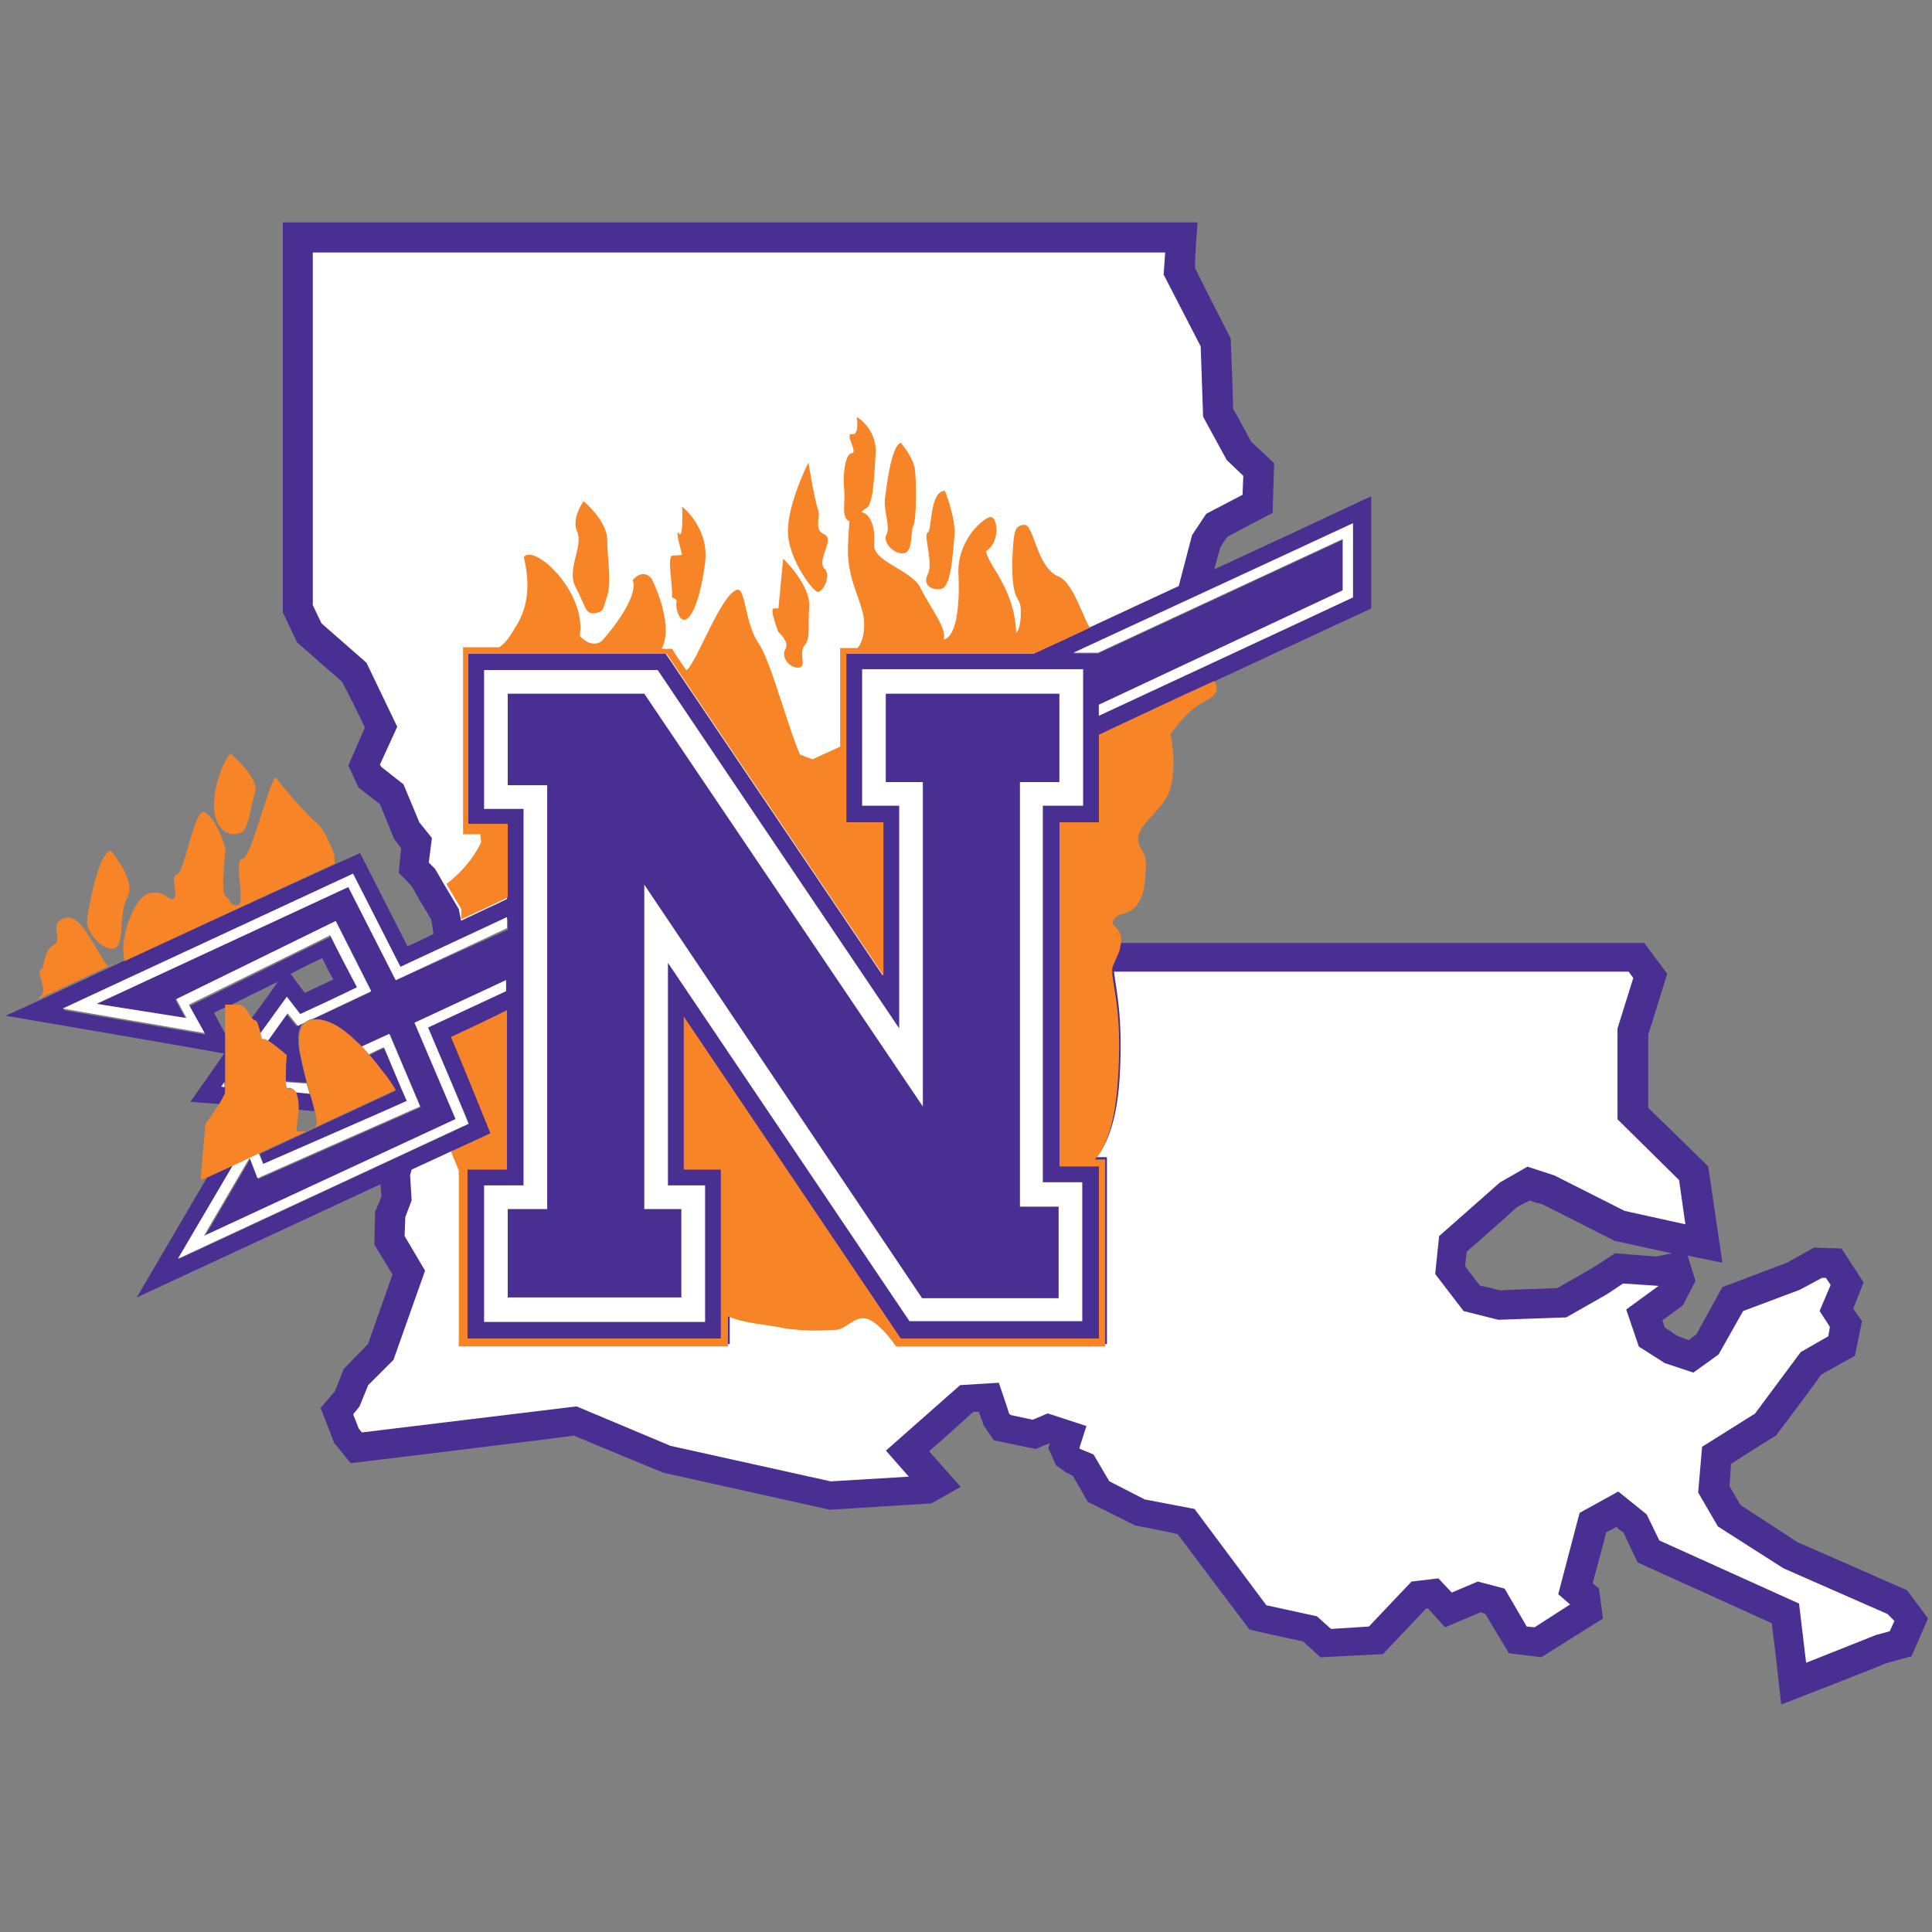 <svg width="201" height="201" viewBox="0 0 201 201" fill="none" xmlns="http://www.w3.org/2000/svg">
<rect x="0" y="0" width="201" height="201" fill="#808080" stroke="none"/>
<g clip-path="url(#clip0_15016_304263)">
<path d="M198.399 165.445C198.399 165.445 187.4 160.603 186.984 160.434C186.655 160.186 182.053 157.236 181.075 156.578C180.747 156.001 180.338 155.344 179.929 154.606C180.009 153.869 180.009 153.291 180.089 152.305C181.564 151.319 184.771 149.347 184.771 149.347C184.771 149.347 188.876 143.928 189.453 143.022C190.19 142.613 192.98 141.05 192.98 141.05L193.718 137.434C193.718 137.434 192.812 136.2 192.812 136.12C193.06 135.542 193.878 133.41 193.878 133.41L191.577 129.883L188.707 129.802C188.707 129.802 186.246 131.197 185.917 131.366C185.509 131.526 179.183 133.915 179.183 133.915C179.183 133.915 176.963 137.939 176.474 138.845C176.225 139.006 176.065 139.094 175.736 139.422C175.159 139.262 174.83 139.094 174.59 139.014C174.261 138.853 173.852 138.525 173.195 138.108C173.115 137.859 173.115 137.779 172.946 137.37L175.079 135.807L176.394 133.258L175.576 130.628L179.191 131.366C179.111 130.789 177.716 121.345 177.716 121.345C177.716 121.345 172.874 116.583 171.479 115.268V107.628C171.728 106.891 173.451 101.303 173.451 101.303L171.07 98.105H110.312V85.55H114.417V76.436C118.69 74.463 122.794 72.579 126.402 70.856C136.094 66.343 142.659 63.304 142.659 63.304V51.64C142.579 51.64 136.054 54.742 126.329 59.232C126.578 58.262 126.81 57.46 126.979 56.891C127.227 56.562 127.388 56.233 127.716 55.825C128.622 55.336 132.398 53.364 132.398 53.364L132.558 48.193C132.558 48.193 130.666 46.389 130.177 45.972C129.849 45.395 128.783 43.343 128.286 42.525C128.286 41.29 128.037 35.214 128.037 35.214C128.037 35.214 124.919 29.137 124.341 27.902C124.261 27.245 124.59 23.141 124.59 23.141H29.424V63.705L30.899 66.823C30.899 66.823 34.843 70.271 35.581 70.928C35.989 71.666 37.224 74.127 37.962 75.69C37.473 76.836 36.238 79.634 36.238 79.634L37.304 81.935C37.304 81.935 38.867 83.169 39.525 83.659C39.934 84.644 41 87.274 41 87.274C41 87.274 41.489 87.931 41.737 88.26C41.657 88.837 41.489 90.809 41.489 90.809C41.489 90.809 42.724 92.044 42.884 92.284C43.132 92.773 44.447 94.994 44.856 95.651C44.936 95.972 45.016 96.533 45.096 97.167C45.072 97.183 45.048 97.191 45.024 97.207C43.71 97.864 42.804 98.273 42.395 98.441C41 95.732 37.465 88.749 37.465 88.749L34.915 89.895L12.99 99.916L11.755 100.494L4.035 104.109L0.588 105.672C0.588 105.672 21.768 109.288 23.331 109.616C23.171 109.865 19.804 114.627 19.804 114.627L22.922 114.875C23.171 114.467 23.331 114.138 23.411 113.97C23.411 113.889 23.491 113.561 23.491 113.152H23.163L23.491 112.663V107.652C23.003 106.747 22.506 105.849 22.257 105.352C22.666 105.191 23.075 104.943 23.491 104.774V104.694H23.74C25.055 104.037 26.53 103.299 28.911 102.145C28.502 102.722 27.348 104.366 26.121 106.001C26.201 106.081 26.201 106.081 26.281 106.161C26.361 106.241 26.442 106.322 26.53 106.322C26.778 106.322 27.019 107.139 27.107 107.717L29.897 103.861C29.897 103.861 31.043 105.336 31.292 105.664C32.358 105.175 35.893 103.532 37.2 102.874C36.543 101.64 35.068 98.69 34.41 97.455C32.847 98.193 21.439 103.861 19.716 104.678C19.964 105.167 21.359 107.636 21.359 107.636L6.576 105.087L36.815 91.058C36.815 91.058 41 99.267 41.745 100.75C42.074 100.59 46.347 98.618 52.833 95.579V96.726L41.176 101.985L36.238 92.284L10.048 104.438L19.323 106.001L18.257 104.029L34.843 95.9L38.539 103.211L32.462 106.081H32.542C33.609 105.921 34.843 106.49 35.909 107.316L35.989 107.396C36.567 107.885 37.136 108.382 37.713 108.959L40.583 107.644L43.782 115.196L26.866 122.668L26.057 120.535L21.295 128.664L47.405 116.431L43.132 106.41L52.656 101.977V103.123C47.814 105.344 44.776 106.739 44.527 106.899C45.185 108.462 48.8 116.92 48.8 116.92L18.666 130.957L24.413 121.185L21.544 122.499L14.232 134.981L39.525 123.237L39.581 123.213C39.597 123.622 39.685 124.167 39.685 124.471C39.525 124.96 39.028 126.035 39.028 126.035L38.948 129.482C38.948 129.482 40.182 131.534 40.84 132.6C40.182 134.404 38.619 138.925 38.29 139.823C37.633 140.481 35.741 142.453 35.741 142.453C35.741 142.453 35.084 144.176 34.835 144.754C34.675 144.914 33.36 146.477 33.36 146.477L34.755 150.093L36.478 152.225C36.478 152.225 58.236 149.596 59.719 149.355C61.034 149.932 68.994 153.211 68.994 153.211L86.318 157.067L96.908 156.41L99.947 154.686C98.632 153.211 96.748 151.071 96.66 150.991C98.632 149.267 100.436 147.624 101.261 146.886H101.838C101.999 147.295 102.328 148.281 102.328 148.281L103.394 149.844L107.747 150.75C107.747 150.75 108.893 150.261 109.142 150.173H109.222C109.142 150.333 109.142 150.502 109.062 150.662L109.879 152.466L110.945 153.203C110.945 153.203 111.434 153.452 111.603 153.532C112.092 154.35 113.166 156.241 113.166 156.241L118.096 158.703C118.096 158.703 121.135 159.28 122.53 159.608C123.676 161.172 130.001 169.541 130.001 169.541C130.001 169.541 134.354 170.527 135.581 170.776C135.99 171.185 137.384 172.419 137.384 172.419L143.87 172.09C143.87 172.09 147.317 168.475 148.383 167.329H148.544C148.704 167.489 150.347 169.301 150.347 169.301C150.347 169.301 153.217 168.066 154.043 167.737C154.292 167.818 154.292 167.818 154.532 167.898C155.189 169.044 156.993 172.002 156.993 172.002L160.36 172.411L166.766 168.387L166.357 165.268C166.028 165.02 165.779 164.779 165.699 164.691C166.188 162.887 166.766 160.835 167.094 159.432C167.503 159.184 167.583 159.184 168.16 158.855C168.489 159.184 168.649 159.264 168.898 159.432C169.227 160.17 170.373 162.551 170.373 162.551C170.373 162.551 181.789 167.721 184.33 168.876C184.579 170.68 185.316 177.333 185.316 177.333C185.316 177.333 195.906 173.229 196.155 173.06C196.403 172.98 198.864 172.323 198.864 172.323L200.588 168.379L198.399 165.445ZM140.759 54.518V62.158C140.759 62.158 129.344 67.497 114.32 74.471V73.325L139.693 61.5V56.161L114.24 67.986H111.691C128.037 60.426 140.759 54.518 140.759 54.518ZM33.528 99.676C34.017 100.662 34.106 100.91 34.675 101.896C33.36 102.554 32.871 102.714 31.717 103.291C31.308 102.802 30.731 101.977 30.242 101.319C31.725 100.494 32.711 100.085 33.528 99.676ZM168.024 130.388C168.024 130.388 165.643 131.951 165.475 132.031C165.315 132.111 162.926 133.506 162.028 134.003C160.881 134.083 156.857 134.164 156.119 134.252C155.711 134.172 154.885 133.923 153.987 133.763C153.41 133.025 153.001 132.528 152.424 131.71C152.504 131.053 152.504 130.893 152.584 130.235C153.899 129.089 157.346 126.051 157.755 125.634C158.003 125.473 158.492 125.225 159.15 124.896C159.807 125.145 160.216 125.225 160.464 125.305C160.873 125.465 167.936 129.081 167.936 129.081C167.936 129.081 171.303 129.819 173.932 130.396L172.289 130.724L168.024 130.388ZM32.711 115.605C32.63 115.116 32.462 114.459 32.222 113.801L30.658 113.641C30.819 113.97 30.907 114.547 30.907 115.036V115.445L32.711 115.605ZM27.452 121.185C29.175 120.447 40.832 115.276 42.395 114.619C41.906 113.384 40.591 110.346 40.014 109.039C39.605 109.2 39.028 109.448 38.451 109.777C39.108 110.514 39.685 111.34 40.174 111.997C40.751 112.903 41.16 113.473 41.16 113.473L27.035 120.038C27.203 120.535 27.372 121.024 27.452 121.185ZM30.819 106.739L29.753 105.424L27.7 108.294C28.438 108.703 29.592 109.689 29.592 109.689C29.592 109.689 29.432 111.412 29.512 112.478L31.893 112.639C31.645 111.653 31.404 110.667 31.236 109.769C31.236 109.689 31.236 109.608 31.155 109.44C30.907 108.045 30.995 106.891 31.645 106.241L30.819 106.739Z" fill="#492F92"/>
<path d="M129.351 49.507L129.271 51.48L125.495 53.452L124.02 55.672L122.633 60.971C122.601 60.987 122.577 60.995 122.545 61.011C119.675 62.326 116.549 63.801 113.35 65.284C111.458 66.19 109.494 67.088 107.522 67.994H87.977V85.566H91.833V101.48C83.536 89.166 69.242 67.986 69.242 67.986H48.639V85.887H52.744V93.527C52.495 93.687 52.167 93.775 51.926 93.936C50.483 94.577 49.193 95.227 47.974 95.788L47.733 94.585L46.17 91.956L45.264 90.392L44.607 89.735L44.936 87.186L43.621 85.542L41.977 81.598L39.685 79.802L39.524 79.554L41.328 75.61L38.13 68.956L33.448 64.851L32.542 62.959V26.267H121.222L121.062 28.568L124.918 36.039L125.167 43.351L127.628 47.864L129.351 49.507ZM197.092 168.643L196.603 169.709L195.128 170.118L187.905 172.988L187.167 166.831L172.633 160.266L171.318 157.556L168.36 155.175L164.336 157.396L162.115 165.853L163.35 166.92L159.654 169.301L158.837 169.22L156.536 165.276L153.746 164.539L151.036 165.685L149.641 164.21L146.852 164.539L142.418 169.22L138.474 169.469L136.999 168.154L131.748 167.008L124.277 156.987L119.106 156.001L115.41 154.109L113.767 151.319L112.372 150.742L112.292 150.662L113.029 148.361L109.005 147.046L107.442 147.704L105.141 147.215L104.981 147.054C104.9 146.726 103.914 143.856 103.914 143.856L99.89 144.104L92.17 150.918L94.551 153.628L86.422 154.117L69.755 150.421L59.983 146.317L37.648 149.026L37.32 148.618L36.743 147.143L37.4 146.325L38.306 144.104L40.935 141.475L44.222 132.199L42.09 128.584L42.17 126.612L42.827 124.888L42.667 122.259L42.827 121.682L47.1 119.709L47.918 121.682V139.831H75.92V136.713C78.052 137.531 79.447 137.45 81.828 137.947C84.787 138.276 85.933 138.108 87.087 138.108C88.242 138.108 89.22 136.464 90.615 137.041C91.681 137.531 92.835 139.014 93.244 139.591C93.324 139.751 93.404 139.839 93.404 139.839H115.162V120.383H114.095C114.753 119.565 116.148 117.425 116.476 112.254C116.885 105.768 116.068 102.73 115.899 101.087H169.435L169.924 101.744L168.28 107.003V116.447L174.686 122.772L175.343 127.373L169.018 125.978L161.707 122.283L158.917 121.377L156.047 123.02L149.722 128.6L149.313 132.544L152.271 136.4L155.886 137.306L162.949 137.058L167.134 134.677L168.857 133.53L172.553 133.779L169.186 136.24L170.501 140.096L173.21 141.819L176.169 142.805L178.798 140.914L181.347 136.4L187.256 134.18L189.556 132.945H189.965L190.454 133.683L189.308 136.392L190.374 138.036L190.214 139.022L187.344 140.665L182.582 147.07L177.082 150.518L176.674 155.279L178.726 158.807L185.54 163.16L196.379 167.922L197.092 168.643ZM29.584 112.815C29.584 112.735 29.584 112.655 29.503 112.567L31.884 112.727C31.965 113.056 32.133 113.464 32.213 113.793L30.65 113.633C30.49 113.304 30.241 113.056 29.912 113.224C29.752 113.304 29.672 113.144 29.584 112.815ZM23.347 112.567V113.056H23.018L23.347 112.567ZM19.651 104.518C19.9 105.007 21.294 107.476 21.294 107.476L6.512 104.927L36.727 90.889C36.727 90.889 40.911 99.099 41.657 100.582C41.986 100.421 46.258 98.449 52.744 95.411V96.557L41.168 101.977L36.237 92.284L10.047 104.438L19.41 105.913L18.344 103.941L34.931 95.812L38.627 103.123L32.55 105.993H32.47C32.221 106.073 31.981 106.153 31.812 106.322L30.995 106.73L29.928 105.416L27.876 108.286C27.547 108.125 27.387 108.037 27.299 108.125C27.219 108.286 27.139 107.965 27.05 107.548L29.84 103.692C29.84 103.692 30.987 105.167 31.235 105.496C32.301 105.007 35.837 103.363 37.143 102.706C36.486 101.472 34.923 98.521 34.354 97.287C32.79 98.112 21.294 103.7 19.651 104.518ZM44.535 106.899C45.192 108.462 48.808 116.92 48.719 116.92L18.505 130.957L24.253 121.185L26.882 119.95C27.131 120.439 27.291 120.936 27.371 121.096C29.015 120.359 40.751 115.268 42.314 114.531C41.737 113.296 40.51 110.258 39.933 108.951C39.524 109.111 39.027 109.36 38.37 109.689C38.121 109.44 37.881 109.111 37.632 108.871L40.502 107.556L43.701 115.108L26.786 122.579L25.968 120.447L21.206 128.576L47.397 116.423L43.124 106.402L52.648 101.969V103.115C47.902 105.344 44.864 106.738 44.535 106.899ZM139.693 61.412V56.073L114.24 67.898H111.69C128.028 60.346 140.759 54.43 140.759 54.43V62.15C140.759 62.15 129.343 67.489 114.32 74.463V73.317L139.693 61.412ZM108.492 83.827V122.996H112.596V137.45H94.615C94.615 137.45 75.976 109.777 69.491 100.173V123.325H73.355V137.531H50.363V123.325H54.468V84.156H50.363V69.709H68.424C68.424 69.709 87.063 97.383 93.549 106.987V83.827H89.693V69.621H112.685V83.827H108.492ZM106.111 125.538V81.366H110.215V72.171H92.154V81.366H96.01V115.116L67.03 72.171H52.824V81.694H56.929V125.786H52.824V134.981H70.886V125.786H67.03V92.036L95.93 135.061H110.135V125.538H106.111Z" fill="white"/>
<path d="M47.982 95.651C49.129 95.074 50.532 94.505 52.007 93.76C52.255 93.679 52.496 93.511 52.824 93.351V85.711H48.72V67.986H69.331C69.331 67.986 83.616 89.166 91.914 101.488V85.55H88.058V67.986H107.602C109.574 67.08 111.546 66.182 113.43 65.276C113.35 65.196 113.27 65.116 113.27 65.116C112.693 64.13 111.546 60.602 110.232 60.025C107.771 59.12 107.602 54.446 106.536 54.606C105.47 54.686 105.47 55.344 105.301 58.55C105.301 63.064 106.207 61.749 106.207 63.641C106.207 65.533 105.718 65.862 105.718 65.862C105.558 61.1 102.68 58.719 102.6 57.324C104.163 56.338 103.746 53.628 103.009 53.796C102.191 53.957 99.481 56.346 99.722 59.873C99.882 63.4 99.393 66.359 98.159 66.527C98.567 65.38 96.764 63.24 95.778 61.188C94.792 59.216 90.767 58.478 90.936 56.586C91.096 54.863 90.527 53.388 89.621 53.299C89.781 53.139 89.869 52.971 90.11 52.891C90.847 52.482 90.928 49.852 91.096 47.223C91.264 44.593 89.124 43.367 89.124 43.367C89.124 43.367 89.453 45.339 88.635 45.17C87.817 45.01 89.292 47.143 88.635 47.143C87.977 47.143 87.649 49.275 87.817 50.838C87.977 52.482 87.488 53.708 88.306 54.205H88.386C88.306 54.694 88.306 55.44 88.226 56.666C88.066 59.953 89.372 61.925 89.789 63.889C90.118 65.453 89.709 66.928 89.212 67.417H87.408V77.678L84.538 78.993L83.224 78.504C81.829 75.217 80.185 68.731 78.871 66.847C77.556 64.956 77.556 61.268 76.738 61.348C75.014 61.677 72.385 69.228 71.399 69.725C70.413 68.331 69.924 67.505 69.924 67.505H68.858L68.938 67.256C70.084 64.707 67.791 60.194 67.791 60.194C67.791 60.194 66.974 59.047 65.819 60.354C66.557 62.326 62.701 66.591 62.701 66.591C62.701 66.591 61.795 67.657 60.32 66.182C61.057 61.5 55.478 56.49 54.492 57.973C55.638 62.655 53.915 64.787 53.097 66.102C52.608 66.84 52.191 67.168 51.95 67.337H48.175V86.793H49.978L50.059 87.611C50.059 87.611 49.072 89.992 46.443 91.964L48.006 94.593L47.982 95.651ZM25.071 86.617C25.888 86.288 26.057 83.827 26.546 82.432C27.035 80.957 23.996 78.408 23.996 78.408C23.339 78.897 21.864 82.432 22.353 84.733C22.858 86.945 24.253 86.945 25.071 86.617ZM11.522 88.509C10.208 88.669 9.061 94.994 9.061 95.98C9.061 96.966 10.536 98.85 11.771 98.69C13.086 98.529 12.26 95.162 13.246 93.351C14.232 91.627 11.522 88.509 11.522 88.509ZM34.763 88.837C34.763 88.837 33.777 86.208 32.959 85.639C32.141 84.981 29.263 81.783 28.774 80.957C28.285 80.139 26.145 89.334 25.247 89.334C24.261 89.334 25.576 94.016 24.758 94.176C23.94 94.337 23.94 93.519 23.443 93.19C22.954 92.862 23.443 88.837 23.443 88.348C23.443 87.859 22.128 84.492 21.142 84.492C20.156 84.492 19.17 90.817 18.433 90.978C17.615 91.138 18.593 92.95 18.104 93.439C17.615 93.928 17.118 92.453 15.475 92.95C13.831 93.439 12.436 97.792 12.925 99.764V100.013L34.851 89.831L34.763 88.837ZM11.362 100.494C10.705 100.654 8.733 94.994 6.849 95.483C4.877 95.972 6.688 97.784 5.534 98.353C4.388 99.01 4.716 100.814 4.219 100.902C3.73 101.063 5.037 103.203 4.219 103.612C4.139 103.692 4.059 103.861 3.971 103.941L11.691 100.325C11.603 100.494 11.442 100.494 11.362 100.494ZM59.887 61.084C60.873 62.887 60.873 63.953 61.859 63.793C62.845 63.633 62.677 63.465 63.174 61.989C63.663 60.514 63.174 58.133 63.174 56.161C63.174 54.189 60.713 52.137 60.713 52.137C60.713 52.137 59.398 53.941 60.055 55.336C60.705 56.819 58.901 59.28 59.887 61.084ZM69.9 62.15C70.148 62.23 70.477 62.398 70.389 62.639C70.228 63.296 70.718 64.771 71.375 64.442C72.032 64.114 72.85 62.31 73.347 58.614C73.844 54.919 70.966 52.706 70.966 52.706C70.966 52.706 71.126 56.153 70.637 55.496C70.148 54.839 70.966 57.717 70.966 57.717C70.966 57.717 70.637 57.797 69.98 57.797C69.323 57.797 70.068 61.252 69.9 62.15ZM81.724 67.489C81.235 68.307 82.053 69.461 83.039 69.461C84.025 69.461 83.039 67.986 83.697 67.16C84.354 66.343 84.025 65.356 84.186 63.136C84.346 60.835 81.476 58.125 81.476 58.125L80.987 63.296H80.498C80.009 63.296 80.987 65.757 80.987 65.757C80.987 65.757 82.141 66.751 81.724 67.489ZM85.091 61.581C85.58 61.581 86.567 59.937 85.749 59.12C84.931 58.302 86.895 56.081 85.749 55.592C84.602 55.103 85.42 53.788 85.091 52.963C84.763 52.137 84.105 48.121 84.105 48.121C84.105 48.121 81.973 52.305 81.973 55.263C81.973 58.125 84.602 61.581 85.091 61.581ZM92.234 55.584C91.745 56.402 93.052 57.717 94.038 57.556C95.024 57.396 94.695 55.255 95.024 54.686C95.353 54.029 95.353 50.173 95.184 48.858C95.024 47.543 93.709 46.068 93.709 46.068C92.723 46.397 92.234 50.582 92.066 51.896C91.906 53.123 92.651 54.766 92.234 55.584ZM97.982 61.252C98.968 60.923 99.129 57.556 99.297 55.752C99.465 53.949 98.311 51.071 98.311 51.071C96.668 51.071 96.996 55.255 96.507 55.424C96.018 55.584 97.165 58.622 96.507 59.777C95.93 60.923 97.084 61.492 97.982 61.252ZM126.313 70.856C122.698 72.499 118.673 74.383 114.328 76.436V85.55H110.224V121.353H114.328V139.254H93.717C93.717 139.254 79.432 118.074 71.134 105.752V121.682H74.99V139.254H48.64V121.682H52.744V105.095C52.496 105.255 52.167 105.344 51.926 105.504C50.612 106.161 46.916 107.885 46.916 107.885C48.311 111.172 51.021 117.906 51.021 117.906L46.916 119.798L47.734 121.77V140.08H75.736V136.961C77.868 137.779 79.263 137.699 81.644 138.196C84.683 138.605 85.749 138.356 86.903 138.356C88.058 138.356 89.036 136.633 90.43 137.29C91.497 137.779 92.651 139.262 93.06 139.839C93.14 140 93.22 140.088 93.22 140.088H114.978V120.631H113.911C114.649 119.814 115.964 117.761 116.292 112.503C116.781 106.017 115.883 102.979 115.715 101.335V100.678L116.453 98.954C116.533 98.706 116.533 98.465 116.613 98.217C116.862 96.325 115.378 96.493 115.875 95.668C116.533 94.601 118.176 95.668 118.994 92.549C119.651 87.947 118.665 89.102 118.417 87.458C118.168 85.815 121.046 84.34 121.704 82.2C122.361 79.979 122.032 77.927 121.784 76.371C123.098 74.648 123.836 73.742 125.56 72.844C127.051 72.09 126.562 71.185 126.313 70.856ZM38.458 109.777C38.21 109.528 37.969 109.2 37.721 108.959C37.144 108.382 36.575 107.813 35.997 107.396L35.917 107.316C34.851 106.498 33.616 105.921 32.55 106.081H32.47H32.39C32.141 106.161 31.901 106.241 31.732 106.41C31.075 106.987 30.995 108.214 31.243 109.608C31.243 109.689 31.243 109.857 31.324 109.937C31.484 110.843 31.732 111.829 31.981 112.807C32.061 113.216 32.23 113.545 32.31 113.873C32.47 114.531 32.638 115.108 32.799 115.677C32.959 116.495 33.047 117.072 32.799 117.24C32.47 117.489 32.221 117.569 32.061 117.649C31.572 117.81 31.404 117.569 31.075 117.729C30.666 117.89 30.995 116.495 31.075 115.509V115.1C31.075 114.611 30.995 114.114 30.827 113.705C30.666 113.376 30.418 113.128 30.089 113.296C29.929 113.376 29.84 113.216 29.76 112.887V112.559C29.68 111.492 29.84 109.769 29.84 109.769C29.84 109.769 28.694 108.783 27.949 108.294C27.7 108.133 27.46 108.045 27.371 108.133C27.291 108.294 27.211 107.973 27.123 107.556C26.962 106.979 26.794 106.161 26.546 106.161C26.465 106.161 26.385 106.081 26.297 106.001C26.217 105.921 26.217 105.921 26.137 105.841C25.808 105.352 25.399 104.526 24.902 104.526H23.668H23.419V113.064C23.419 113.473 23.419 113.801 23.339 113.881C23.259 114.042 23.09 114.37 22.85 114.787C22.273 115.693 21.375 116.92 21.375 116.92C21.375 116.92 20.886 122.259 20.886 122.748L21.543 122.499L24.413 121.185L27.043 119.95L41.168 113.384C41.168 113.384 40.839 112.807 40.182 111.909C39.685 111.332 39.116 110.514 38.458 109.777Z" fill="#F78426"/>
</g>
<defs>
<clipPath id="clip0_15016_304263">
<rect width="200" height="200" fill="white" transform="translate(0.562 0.141)"/>
</clipPath>
</defs>
</svg>
